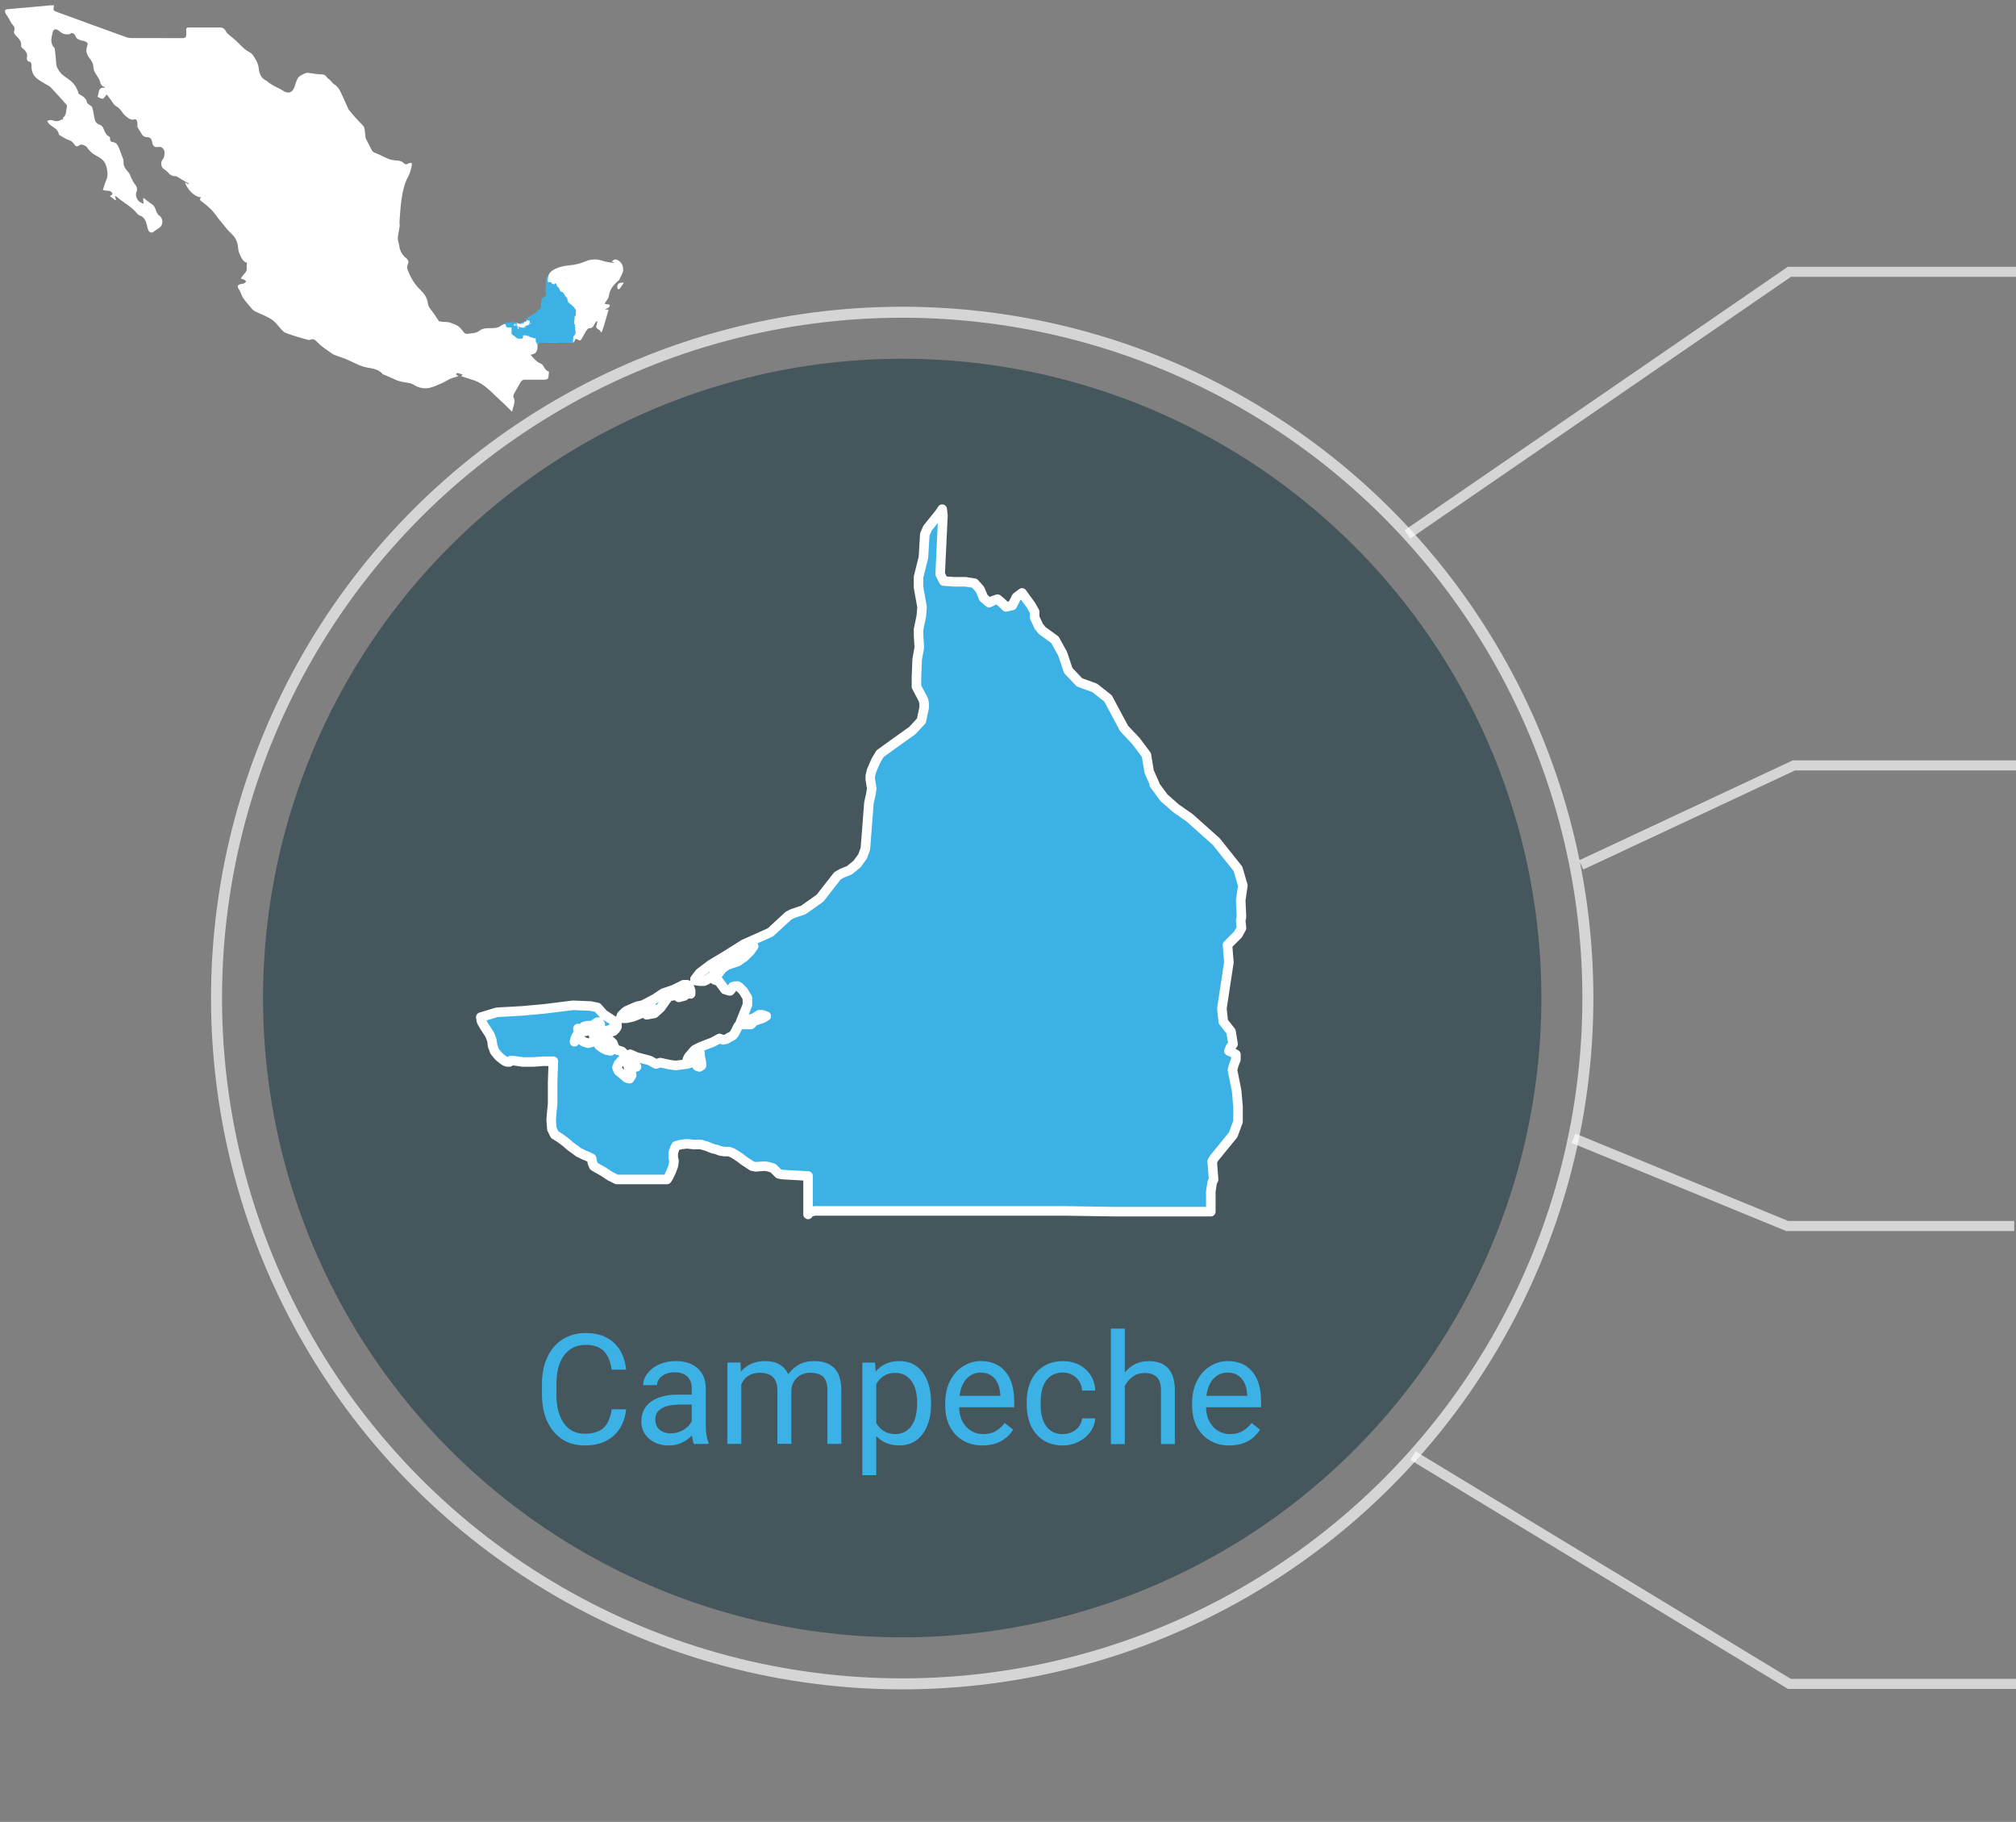 <?xml version="1.0" encoding="UTF-8"?><svg id="estados" xmlns="http://www.w3.org/2000/svg" viewBox="0 0 306.04 276.52"><rect x="0" y="0" width="306.04" height="276.52" fill="#808080" stroke="none"/><defs><style>.cls-1{stroke-width:1.53px;}.cls-1,.cls-2,.cls-3{stroke:#fff;}.cls-1,.cls-3{fill:none;opacity:.67;stroke-miterlimit:10;}.cls-4{fill:#fff;}.cls-4,.cls-5,.cls-6{stroke-width:0px;}.cls-2{stroke-linecap:round;stroke-linejoin:round;stroke-width:1.45px;}.cls-2,.cls-5{fill:#3bb1e6;}.cls-6{fill:#0a2f3a;opacity:.5;}.cls-3{stroke-width:1.67px;}</style></defs><g id="camp-icono"><circle class="cls-6" cx="136.96" cy="151.48" r="97.03"/><circle class="cls-3" cx="136.96" cy="151.48" r="104.09"/><path class="cls-5" d="m95.06,213.89c-.21,1.76-.85,3.11-1.95,4.07-1.09.96-2.54,1.43-4.35,1.43-1.96,0-3.54-.7-4.72-2.11-1.18-1.41-1.77-3.29-1.77-5.65v-1.6c0-1.54.28-2.9.83-4.07.55-1.17,1.33-2.07,2.34-2.7,1.01-.63,2.18-.94,3.51-.94,1.76,0,3.18.49,4.24,1.48,1.07.99,1.69,2.35,1.86,4.09h-2.2c-.19-1.33-.6-2.29-1.24-2.88-.64-.6-1.52-.89-2.66-.89-1.4,0-2.5.52-3.29,1.55-.8,1.04-1.19,2.51-1.19,4.42v1.61c0,1.8.38,3.24,1.13,4.31.75,1.07,1.81,1.6,3.16,1.6,1.22,0,2.15-.28,2.8-.83.65-.55,1.08-1.51,1.3-2.88h2.2Z"/><path class="cls-5" d="m105.34,219.16c-.12-.24-.22-.68-.3-1.3-.98,1.02-2.15,1.53-3.51,1.53-1.22,0-2.22-.34-3-1.03-.78-.69-1.17-1.56-1.17-2.62,0-1.29.49-2.28,1.47-3,.98-.71,2.35-1.07,4.13-1.07h2.05v-.97c0-.74-.22-1.33-.66-1.76-.44-.44-1.09-.66-1.95-.66-.75,0-1.38.19-1.89.57-.51.38-.76.84-.76,1.38h-2.12c0-.62.22-1.21.66-1.79.44-.57,1.03-1.03,1.78-1.36.75-.33,1.57-.5,2.47-.5,1.42,0,2.54.36,3.34,1.07.81.71,1.22,1.69,1.26,2.94v5.68c0,1.13.14,2.04.43,2.71v.18h-2.21Zm-3.5-1.61c.66,0,1.29-.17,1.88-.51.59-.34,1.02-.79,1.29-1.33v-2.53h-1.65c-2.59,0-3.88.76-3.88,2.27,0,.66.22,1.18.66,1.55.44.37,1.01.56,1.7.56Z"/><path class="cls-5" d="m112.41,206.81l.06,1.37c.91-1.06,2.13-1.6,3.66-1.6,1.73,0,2.9.66,3.53,1.99.41-.59.95-1.07,1.6-1.44.66-.37,1.44-.55,2.33-.55,2.71,0,4.09,1.43,4.13,4.3v8.27h-2.11v-8.15c0-.88-.2-1.54-.6-1.98s-1.08-.66-2.03-.66c-.78,0-1.43.23-1.95.7-.52.47-.82,1.1-.9,1.89v8.19h-2.12v-8.09c0-1.8-.88-2.69-2.64-2.69-1.38,0-2.33.59-2.84,1.77v9.02h-2.11v-12.35h2Z"/><path class="cls-5" d="m141.34,213.12c0,1.88-.43,3.39-1.29,4.54-.86,1.15-2.02,1.72-3.49,1.72s-2.68-.48-3.54-1.43v5.95h-2.11v-17.09h1.93l.1,1.37c.86-1.06,2.05-1.6,3.58-1.6s2.66.56,3.52,1.68c.86,1.12,1.3,2.67,1.3,4.67v.19Zm-2.11-.24c0-1.39-.3-2.49-.89-3.3-.59-.81-1.41-1.21-2.44-1.21-1.28,0-2.24.57-2.88,1.7v5.9c.63,1.13,1.6,1.69,2.9,1.69,1.01,0,1.82-.4,2.41-1.2.6-.8.9-2,.9-3.58Z"/><path class="cls-5" d="m149.15,219.39c-1.67,0-3.04-.55-4.09-1.65s-1.57-2.57-1.57-4.41v-.39c0-1.22.23-2.32.7-3.28.47-.96,1.12-1.72,1.96-2.26s1.75-.82,2.73-.82c1.6,0,2.85.53,3.74,1.59s1.34,2.57,1.34,4.54v.88h-8.36c.03,1.22.39,2.2,1.07,2.95s1.55,1.12,2.6,1.12c.75,0,1.38-.15,1.89-.46s.97-.71,1.36-1.21l1.29,1c-1.03,1.59-2.59,2.39-4.66,2.39Zm-.26-11.07c-.85,0-1.57.31-2.15.93s-.94,1.49-1.07,2.61h6.18v-.16c-.06-1.07-.35-1.9-.87-2.49-.52-.59-1.22-.88-2.1-.88Z"/><path class="cls-5" d="m161.36,217.66c.75,0,1.41-.23,1.97-.68.56-.46.87-1.03.94-1.71h2c-.04.71-.28,1.38-.73,2.02-.45.64-1.05,1.15-1.8,1.53-.75.38-1.54.57-2.38.57-1.68,0-3.02-.56-4.01-1.68-.99-1.12-1.49-2.66-1.49-4.6v-.35c0-1.2.22-2.27.66-3.21s1.07-1.66,1.9-2.18c.83-.52,1.8-.78,2.93-.78,1.38,0,2.54.41,3.45,1.24.92.83,1.41,1.91,1.47,3.23h-2c-.06-.8-.36-1.46-.91-1.97-.54-.51-1.22-.77-2.01-.77-1.07,0-1.9.39-2.49,1.16-.59.77-.88,1.89-.88,3.35v.4c0,1.42.29,2.52.88,3.29.59.77,1.42,1.15,2.51,1.15Z"/><path class="cls-5" d="m170.75,208.31c.94-1.15,2.15-1.72,3.65-1.72,2.61,0,3.93,1.47,3.95,4.42v8.16h-2.11v-8.17c0-.89-.21-1.55-.61-1.97s-1.02-.64-1.87-.64c-.68,0-1.29.18-1.8.55-.52.37-.92.84-1.21,1.44v8.8h-2.11v-17.53h2.11v6.68Z"/><path class="cls-5" d="m186.63,219.39c-1.67,0-3.04-.55-4.09-1.65s-1.57-2.57-1.57-4.41v-.39c0-1.22.23-2.32.7-3.28.47-.96,1.12-1.72,1.96-2.26s1.75-.82,2.73-.82c1.6,0,2.85.53,3.74,1.59s1.34,2.57,1.34,4.54v.88h-8.36c.03,1.22.39,2.2,1.07,2.95s1.55,1.12,2.6,1.12c.75,0,1.38-.15,1.89-.46s.97-.71,1.36-1.21l1.29,1c-1.03,1.59-2.59,2.39-4.66,2.39Zm-.26-11.07c-.85,0-1.57.31-2.15.93s-.94,1.49-1.07,2.61h6.18v-.16c-.06-1.07-.35-1.9-.87-2.49-.52-.59-1.22-.88-2.1-.88Z"/><path id="CAMP" class="cls-2" d="m104.84,150.32v.53l-.21-.11-.11-.11-.64.53-.42.11-.42.11.11-.32.21-.21.21-.11.32-.11-.64.11-1.17.42h-.53l-1.27,1.8-.95.85-1.17.21.74-1.27-1.8,1.17-1.06.42-.95.21h-.64l-.21-.11.11-.32.53-.53.32-.21,1.48-.64.95-.21,1.8-.95,1.27-.85,1.59-.53,1.48-.74h.53l.21.21.21.32.11.32h0Zm70.37-31.26l1.48,2.01,1.8,1.59,2.12,1.48,4.03,3.6,3.29,4.13.74,2.54-.32,2.23.11,2.54-.11.53.11,1.17-.53.95-1.59,1.59.21,2.65-1.06,6.99.21,2.01,1.17,1.48.32,1.91-.42.53-.21.53.53.21.53.32v.74l-.32.85-.21.74.64,3.18.21,2.44v2.23l-.74,2.01-2.86,3.5-.32.53.21,2.76-.21.42-.21,1.38v3.07h-14.73l-7.31-.11h-38.15l-.74.21-.21.32v-5.83l-2.01-.11-1.91-.11-.53-.11-.21-.21-.32-.32-.32-.32-.64-.21-.64-.11-1.38.11-.53-.11-.64-.42-.64-.42-.53-.42-.64-.42-.53-.32-.53-.21h-.74l-.64-.11-.53-.21-.53-.11-1.06-.42-.42-.11-.32-.11h-1.17l-.95-.11-.95.11-.74.21-.21.42-.21.64v.74l.11.42v.21l-.11.64-.32.85-.42.85-.21.32h-7.63l-1.06-.53-.95-.64-.95-.53-.53-.32-.21-.53-.11-.64-.64-.32-.53-.21-.42-.21-.42-.21-.42-.32-.74-.53-.74-.64-.85-.64-.85-.53-.42-.85-.11-1.38.11-1.38.11-1.06v-3.29l.11-3.18h-1.48l-1.59.11h-1.59l-1.48-.21h-.32l-.21.21h-.32l-.32-.11-.32-.21-.53-.42-.21-.21-.53-.64-.32-.85-.11-.85-.32-.85-.42-.64-.42-.64-.42-.74-.11-.64,2.44-.74,3.82-.21,3.5-.32,4.24-.53,2.65.11,1.06.21.95,1.06,1.8,1.17.21.32v.42l-.21.32-.32.32-.42.11.21-.21v-.32l-.32.21-.42.11h-.95l-.32-.21.11-.32.11-.42-.21-.32h-.21l-.21.11-.74.53h-.11l-.11-.11h-.32l-.53.11-.11.11.21.21h.53v.32l-.42.11h-.42l-.42-.11-.32-.32v.21l.11.32.11.21-.32.21-.21.32-.11.32-.11.42.21-.21.53-.32.64.53.32.11.42.11.74-.21.42-.11.21.21.21.42.53.42.64.32.64.11-.85-.64-.95-.64-.74-.74-.21-1.06.74.32.32.32.42.11.85-.32-.42.74.42.21.42.21.32.32.21.53-.53-.32v.32h-.21l.64.32,1.27.42.42.42-.11.53-.85.95-.21.53.21.53.64.53.64.53.42.11.32-.53-.11-.53-.32-.53-.21-.64.32.21.32.21.32.11.42-.11-.32-.42-.53-.42-.32-.53.21-.53.95.42,2.01.53.95.53.64-.21,1.48.32.85.11,1.7-.21.74-.21.53-.32.11.53.21.32.32.11.32-.21v-.42l-.21-1.06v-.42h-.21l-.11.11-.11.32-.11.32h-.32l-.85.32-.21-.11.21-.42.74-.85.21-.21.85-.42,1.91-.74.95-.53.53.21.53-.11.53-.32.42-.21.32-.42.53-1.06.21-.21h1.7l.21-.21.32-.32,1.27-.42.53-.32-.64-.21h-.42l-.85.53-1.59.42-.42.21,1.06-2.65v-1.06l-.64-1.06-.53-.53-.32-.21h-.42l-.32.11-.11.21-.11.21-.21.21-.74-.21-.95-1.27-.64-.21.53-.85.64-.85.74-.53,1.59-.53,1.06-.74.85-.85.53-.74-.74.11-2.23,1.8-2.12,1.17-.85.74v.74l-.32.21-.11-.21-.74.53-.42.21h-.64l-.74-.11v-.21l.74-.95,1.7-1.27,2.12-1.27,2.86-1.8,4.03-1.8,2.76-2.54.64-.32,1.59-.53,2.54-1.8,2.65-3.39.74-.42,1.06-.42,1.17-.95.85-1.17.42-1.17.53-6.89.32-1.48.11-.74-.11-.74-.11-.64v-.53l.21-.85.64-1.48.64-1.06,1.91-1.38,2.97-2.12,1.38-1.48.32-1.48.11-.53v-.64l-.11-.53-1.06-2.01v-1.38l.11-2.76.32-1.8-.11-1.91v-.85l.42-2.01.11-1.38-.53-2.97v-1.59l.74-2.97.21-3.5.42-.95,1.8-2.23.42-.64.11.95-.42,8.9.53,1.06,1.59.11h1.7l1.38.21.85.95.53,1.27.85.74.64-.32.64-.21.64.53.64.64.95-.21.64-1.27.85-.64,1.38,1.91.53.95v.85l.64,1.38.53.64,1.91,1.38,1.17,2.12.85,2.54,1.7,1.8,2.33.85,2.01,1.59,2.44,4.56,1.8,1.91,1.59,2.12.42,2.54.85,1.91h0Z"/><path class="cls-4" d="m94.07,42.29c.23-.43.53-.9.53-1.36,0-.45-.13-.96-.61-1.31-.43-.31-.75-.37-1.12.1.1.03.19.06.29.09,0,.04-.02.08-.02.11-.55-.11-1.12-.15-1.65-.33-.89-.32-1.78-.27-2.58.07-.81.34-1.62.54-2.47.61-.95.09-1.84.3-2.64.83-.21.14-.4.39-.5.63-.4.91-.32,1.89-.33,2.86,0,.2-.06.48-.2.57-.39.26-.52.65-.49,1.05.04.7-.43,1.02-.89,1.36-.32.24-.7.41-1.03.64-.18.13-.31.32-.46.48h0s0,0,0,0c-.34.16-.68.31-1.01.47,0,0,0,0-.01,0,0,0,0,0,0,0-.73-.39-2.31-.19-2.94.35-.13.11-.32.16-.5.21-.88.25-1.86-.18-2.72.52-.42.34-1.14.33-1.73.43-.16.03-.43-.04-.52-.16-.38-.47-.67-.95-1.32-1.22-.49-.2-.93-.43-1.48-.42-.38,0-.76-.07-1.03-.1-.28-.42-.52-.79-.76-1.15-.35-.52-.85-.94-.93-1.61-.1-.86-.61-1.52-1.19-2.07-.91-.88-1.49-1.93-1.91-3.09-.07-.18-.04-.44.03-.63.17-.4.19-.71-.2-1.02-.6-.48-.98-1.11-1.07-1.9-.04-.32-.17-.63-.21-.96-.03-.23.02-.47.05-.7.07-.45.16-.9.22-1.35.03-.23-.04-.47-.02-.7.08-1.06.14-2.12.28-3.16.18-1.28.42-2.54,1.07-3.7.27-.47.36-1.05.51-1.59.04-.13-.02-.29-.03-.43-.17.03-.38.02-.51.11-.26.19-.49.14-.67-.05-.34-.38-.78-.38-1.24-.42-.38-.03-.77-.1-1.12-.25-.65-.26-1.25-.62-1.9-.86-.29-.11-.51-.22-.64-.51-.28-.59-.6-1.15-.88-1.73-.05-.1-.03-.24-.05-.36-.05-.42-.08-.85-.18-1.27-.04-.17-.21-.33-.34-.47-.3-.32-.61-.62-.9-.94-.31-.34-.6-.7-.89-1.05-.1-.12-.22-.23-.28-.36-.25-.53-.46-1.09-.72-1.61-.39-.78-.62-1.66-1.45-2.16-.31-.19-.5-.6-.81-.79-.34-.21-.45-.69-.98-.69-.73-.01-1.46-.16-2.2-.25-.1-.01-.21,0-.3.04-.22.09-.44.18-.64.3-.21.13-.46.27-.57.48-.21.38-.35.8-.47,1.21-.28.99-1.01,1.24-1.83.66-.4-.28-.87-.45-1.3-.69-.27-.15-.52-.32-.78-.49-.15-.1-.28-.25-.44-.33-.75-.36-1.03-1.07-1.1-1.78-.08-.84-.48-1.5-.93-2.12-.27-.38-.82-.54-1.19-.86-.49-.42-.93-.91-1.41-1.35-.25-.23-.53-.43-.78-.65-.23-.21-.53-.4-.66-.67-.22-.47-.54-.64-1.03-.63-1.34,0-2.68,0-4.02,0-1.15,0-1-.11-.99,1,0,.47-.14.62-.61.62-2.54-.02-5.08,0-7.63-.01-.28,0-.57-.03-.83-.12-3.48-1.25-6.95-2.52-10.42-3.79-.74-.27-.74-.28-.59-1.06-.18,0-.34-.01-.5,0-2.16.19-4.31.38-6.47.58-.52.05-.59.19-.36.68.08.17.21.31.3.46.1.17.2.34.3.51.11.19.19.42.34.58.28.31.51.6.35,1.06-.1.31.06.54.29.77.4.42.87.82.75,1.52-.02.09.1.24.19.32.45.4.89.78.68,1.5-.04.15.13.53.22.53.46.03.51.33.49.65-.04.63.18,1.23.52,1.65.42.5,1.09.79,1.65,1.16.24.16.54.26.73.46.82.86,1.61,1.74,2.39,2.63.08.09.11.27.08.39-.14.53-.03,1.15-.53,1.56-.07.05-.06.2-.08.3-.1.02-.22.02-.3.07-.35.26-.72.24-1.11.12-.16-.05-.33-.1-.5-.09-.16,0-.31.09-.47.13.1.16.18.35.31.47.51.5,1.33.7,1.46,1.56,0,.06.1.12.16.16.45.25.88.58,1.36.72.37.11.57.3.78.59.19.27.41.55.82.19.28-.25,1,.05,1.2.38.11.19.28.35.43.52.59.7,1.61.82,2.16,1.64.41.62.65,1.97.33,2.66-.23.49-.36,1.02-.56,1.61.27.04.49.1.71.1.4.01.7.12.75.57-.12.07-.23.14-.39.23.3.24.56.44.81.64.04-.03.08-.06.12-.09-.05-.17-.11-.35-.18-.58.12.06.21.08.27.13,1.03.91,2.32,1.51,3.18,2.64.08.1.23.17.36.22.63.23.88.75,1.03,1.35.07.27.12.55.22.81.2.49.53.55.94.23.25-.19.51-.36.76-.53.63-.43.6-1.45-.03-1.86-.16-.1-.27-.31-.36-.49-.16-.31-.23-.67-.43-.94-.18-.24-.48-.38-.73-.57-.27-.21-.53-.43-.8-.64-.04.02-.08.05-.12.07.03.26.06.53.09.79,0,0,0,0,0,.01,0,0,0,0,0,0-.15-.07-.3-.15-.45-.21-.51-.22-.88-1.05-.66-1.56.2-.46.1-.82-.21-1.2-.23-.28-.39-.62-.56-.95-.14-.27-.19-.6-.39-.82-.44-.5-.85-.97-.79-1.69.01-.13-.02-.28-.07-.41-.19-.52-.39-1.04-.59-1.57-.2-.53-.47-.98-1.14-.99-.09,0-.25-.24-.24-.35.06-.34-.09-.48-.37-.6-.12-.05-.18-.23-.27-.35-.35-.42-.31-1.11-.95-1.31-.53-.17-.72-.58-.8-1.09-.08-.52-.18-1.04-.32-1.55-.04-.14-.24-.22-.37-.34-.15-.13-.4-.24-.42-.39-.12-.74-.73-.98-1.26-1.32-.19-.67-.47-1.24-1-1.77-.62-.6-1.46-.93-1.95-1.67-.27-.4-.47-.77-.48-1.27-.02-.69-.13-1.38-.2-2.07,0-.09-.05-.19-.11-.25-.68-.73-.37-1.56-.2-2.34.11-.49.47-.54.88-.24.25.18.49.41.77.51.25.09.55.08.83.06.15-.01.31-.22.43-.19.18.04.44.18.48.32.18.68.72.73,1.28.88.68.18.71.33.52.89-.23.68.01,1.23.42,1.77.26.35.55.79.55,1.19,0,.85.58,1.37.91,2.03.1.2.12.43.21.63.06.13.16.26.27.35.08.07.2.08.3.12.03.04.05.09.08.13-1.18-.13-.84.8-1.13,1.38.29.11.57.33.79.28.22-.06.37-.38.6-.65.18.24.36.49.56.74.29.38.52.87.91,1.08.48.26.72.64,1.01,1.04.2.28.48.51.77.72.19.14.43.19.65.28.18-.07.42-.14.55-.05.13.08.18.33.21.51.03.21-.06.46.02.64.13.32.39.58.54.89.18.37.47.63.86.63.63-.01.75.35.84.85.09.51.39.74.91.65.51-.1.76.23.9.55.12.26.03.64-.03.95-.04.2-.21.38-.32.57-.2.35-.09.98.21,1.21.2.16.43.28.6.47.35.4.72.74,1.31.67.07,0,.14.05.21.09.25.15.5.32.75.47.33.19.66.37.99.56-.02.04-.05.08-.07.12-.16-.1-.31-.19-.51-.31.35,1.03,1.37,2.23,2.46,2.29-.36.38-.03.53.2.71.21.17.42.32.62.49.33.3.68.59.97.93.34.39.64.83.96,1.25.09.12.2.24.3.35.5.59.94,1.24,1.51,1.75.69.61.99,1.32,1.06,2.2.03.33.12.67.25.97.25.55.49,1.13,1.1,1.28-.02.28-.07.48-.04.68.05.39-.05.68-.34.96-.21.2-.35.47-.57.77.24.06.37.07.47.13.13.07.24.18.36.28-.1.1-.18.24-.3.3-.17.07-.36.07-.55.12-.48.12-.56.37-.27.77.09.12.15.27.22.4.15.32.25.67.45.95.31.46.68.88,1.04,1.3.21.24.41.53.67.67.95.49,2,.8,2.86,1.47.46.36.8.88,1.21,1.31.18.19.38.41.62.51.56.23,1.14.41,1.72.59.58.18,1.17.34,1.75.5.08.02.2.03.27,0,.48-.28.78.02,1.09.32.25.24.5.5.78.71.48.36.97.7,1.46,1.04.14.1.29.18.45.24.57.21,1.15.39,1.72.62.56.23,1.09.52,1.64.76.33.15.67.28,1.02.38.98.28,2.08.21,2.84,1.08.1.12.3.15.46.22.56.25,1.12.51,1.69.75.25.1.52.16.78.23.6.16,1.25.1,1.83.47.77.49,1.66.65,2.55.41.62-.17,1.22-.46,1.82-.72.37-.17.72-.4,1.08-.58.23-.11.49-.18.74-.26.16-.05.32-.1.57-.18-.19-.13-.28-.2-.4-.28.13-.1.24-.18.27-.2.32.1.56.18.78.25-.05.05-.14.15-.22.24.65.21,1.27.42,1.9.62,1.64.53,2.69,1.86,3.91,2.94.65.57,1.24,1.2,1.86,1.8.03-.02.08-.03.08-.05.08-.69.57-1.32.2-2.07-.07-.14-.03-.4.06-.56.3-.57.65-1.1.94-1.67.18-.35.41-.49.81-.48,1,.02,2,.02,2.99,0,.16,0,.41-.11.44-.23.09-.31.09-.65.13-.97,0-.01-.05-.04-.07-.05-.42-.14-.6-.48-.8-.84-.08-.15-.25-.3-.41-.36-.66-.28-1.07-.81-1.53-1.34q1.06-.08,1.07-1.14s0-.06,0-.09c-.07-.48.15-.61.61-.61,1.5.02,2.99.01,4.49,0,.22,0,.47.06.54-.29.06-.31.29-.31.49-.15.25.19.44.12.57-.12.23-.39.45-.79.67-1.19-.12.15-.25.29-.36.44.11-.15.24-.29.36-.44,0,0,0,0,0,0,0,0,.01-.01.01-.02h0s0,0,0,0c.14-.14.3-.41.43-.4.47.02.66-.25.83-.6.08-.17.2-.32.31-.48.04.02.08.03.12.05-.03.17-.04.35-.1.51-.11.27-.1.47.18.62.12.07.23.17.33.26.02.02.04.04.06.06h0c.13.4.24.1.28-.03.16-.43.29-.88.42-1.32.19-.62.36-1.24.56-1.91h-.59c.35-.24.82-.23.74-.74-.28-.05-.57-.1-.78-.14.25-.43.61-.78.66-1.17.1-.83.51-1.45,1.08-2,.2-.2.45-.37.58-.61Z"/><path class="cls-4" d="m93.71,43.65c0,.08.05.2.12.23.06.03.2,0,.24-.06.21-.27.4-.56.64-.91-.7-.1-1.06.21-1,.74Z"/><path id="MEX2722" class="cls-5" d="m79.91,48.78v.05h-.02s0-.02,0-.02l-.06.05h-.04s-.04.02-.04.02v-.03s.03-.02.03-.02h.02s.03-.02.03-.02h-.06s-.11.05-.11.05h-.05l-.12.17-.09.08-.11.02.07-.12-.17.11-.1.04-.09.02h-.08s0-.04,0-.04l.05-.05.03-.02.14-.06.09-.02.17-.09.12-.08.15-.05.14-.07h.05l.02.02.02.03v.03s0,0,0,0Zm6.28-3.03l.14.19.17.15.2.14.37.34.3.39.07.24-.03.21v.24s0,.05,0,.05v.11s-.04.09-.04.09l-.15.15.02.25-.1.65.02.19.11.14.03.18-.04.05-.02.05.05.02.05.03v.07l-.03.08-.02.07.06.3.02.23v.21l-.07.19-.26.33-.03.05.02.26-.02.04-.02.13v.44s-1,.02-1,.02h-1.01l-.63-.02h-.71s-.76.01-.76.01l-1.12.03-.19.23-.22-.42-.02.03v-.55h-.19s-.18-.02-.18-.02h-.05s-.02-.03-.02-.03l-.03-.03-.03-.03-.06-.02h-.06s-.13,0-.13,0h-.05s-.06-.05-.06-.05l-.06-.04-.05-.04-.06-.04-.05-.03-.05-.02h-.13s-.05-.03-.05-.03h-.05s-.1-.05-.1-.05h-.04s-.03-.02-.03-.02h-.2s-.09,0-.09,0l-.07.02-.02.04-.02.06v.11s0,.02,0,.02v.06s-.04.08-.04.08l-.04.08-.02.03h-.71l-.1-.05-.09-.06-.09-.05-.05-.03-.02-.05v-.06s-.07-.03-.07-.03l-.05-.02-.04-.02-.04-.02-.04-.03-.07-.05-.07-.06-.08-.06-.08-.05-.04-.08v-.13s0-.13,0-.13v-.1s0-.31,0-.31v-.3s-.13,0-.13,0h-.15s-.15,0-.15,0l-.14-.02h-.03l-.02.02h-.06s-.03-.03-.03-.03l-.05-.04-.02-.02-.05-.06-.03-.08v-.08s-.04-.08-.04-.08l-.04-.06-.04-.06-.04-.07v-.06s.22-.07.22-.07l.35-.02.32-.03.39-.05h.24s.1.03.1.03l.09.1.17.11.02.03v.04l-.02.03-.03.03h-.04s.02,0,.02,0v-.03l-.03.02h-.04s-.09,0-.09,0l-.03-.02v-.03s.02-.04.02-.04l-.02-.03h-.04s-.07.06-.07.06h-.02s-.03,0-.03,0h-.05s0,.02,0,.02l.02.02h.05v.03h-.04s-.04,0-.04,0h-.04s-.03-.04-.03-.04v.05s.02.02.02.02l-.03.02-.02.03v.03s-.02.04-.02.04l.02-.02.05-.03.06.05h.03s.04.02.04.02l.07-.02h.04s.02,0,.02,0l.02.04.05.04.06.03h.06s-.08-.05-.08-.05l-.09-.06-.07-.07-.02-.1.07.03.03.03h.04s.08-.02.08-.02l-.04.07.04.02.04.02.03.03.02.05-.05-.03v.03h-.02l.06.03.12.04.04.04v.05s-.09.09-.09.09l-.02.05.02.05.06.05.06.05h.04s.03-.04.03-.04v-.05s-.04-.05-.04-.05l-.02-.06.03.02.03.02h.03s.04,0,.04,0l-.03-.04-.05-.04-.03-.05.02-.05.09.04.19.05.09.05.06-.02.14.03h.08s.16,0,.16,0l.07-.02.05-.03v.05s.03.03.03.03h.03s.03,0,.03,0v-.04l-.02-.1v-.04h-.03s0,.04,0,.04v.03h-.04l-.08.03h-.02s.02-.05.02-.05l.07-.08.02-.02.08-.04.18-.07.09-.05.05.02h.05s.05-.04.05-.04l.04-.02.03-.04.05-.1.02-.02h.16l.02-.02.03-.03.12-.04.05-.03-.06-.02h-.04l-.08.05-.15.04-.04.02.1-.25v-.1l-.06-.1-.05-.05-.03-.02h-.07s0,.03,0,.03v.02s-.03.02-.03.02l-.07-.02-.09-.12-.06-.02.05-.08.06-.08.07-.05.15-.05.1-.07.08-.08.05-.07h-.07s-.21.18-.21.18l-.2.11-.08.07v.07l-.03.02v-.02s-.08.05-.08.05l-.04.02h-.13v-.03l.07-.09.16-.12.2-.12.26-.17.37-.17.25-.24.06-.03.15-.05.24-.17.24-.32.07-.04.1-.04.11-.09.08-.11.04-.11.05-.65.03-.14v-.07s0-.07,0-.07v-.06s0-.05,0-.05l.02-.08.06-.14.06-.1.18-.13.27-.2.13-.14.03-.14v-.05s0-.06,0-.06v-.05s-.11-.19-.11-.19v-.39s.04-.17.04-.17v-.18s0-.08,0-.08l.04-.19v-.13s-.04-.28-.04-.28v-.15l.07-.28.02-.33.04-.09.17-.21.04-.06v.09s-.03.83-.03.83l.05.1h.15s.16,0,.16,0l.13.02.08.09.05.12.08.07.06-.03.06-.02.06.05.06.06.09-.02.06-.12.08-.06.13.18.05.09v.08l.06.13.05.06.18.13.11.2.08.24.16.17.22.08.19.15.23.43.17.18.15.2.04.24.08.18h0Z"/><polyline class="cls-1" points="213.65 81.11 271.63 41.26 306.09 41.26"/><polyline class="cls-1" points="214.5 220.93 271.63 255.57 306.09 255.57"/><polyline class="cls-1" points="240.03 131.28 272.32 116.17 306.78 116.17"/><polyline class="cls-1" points="238.87 172.76 271.31 186.08 305.77 186.08"/></g></svg>